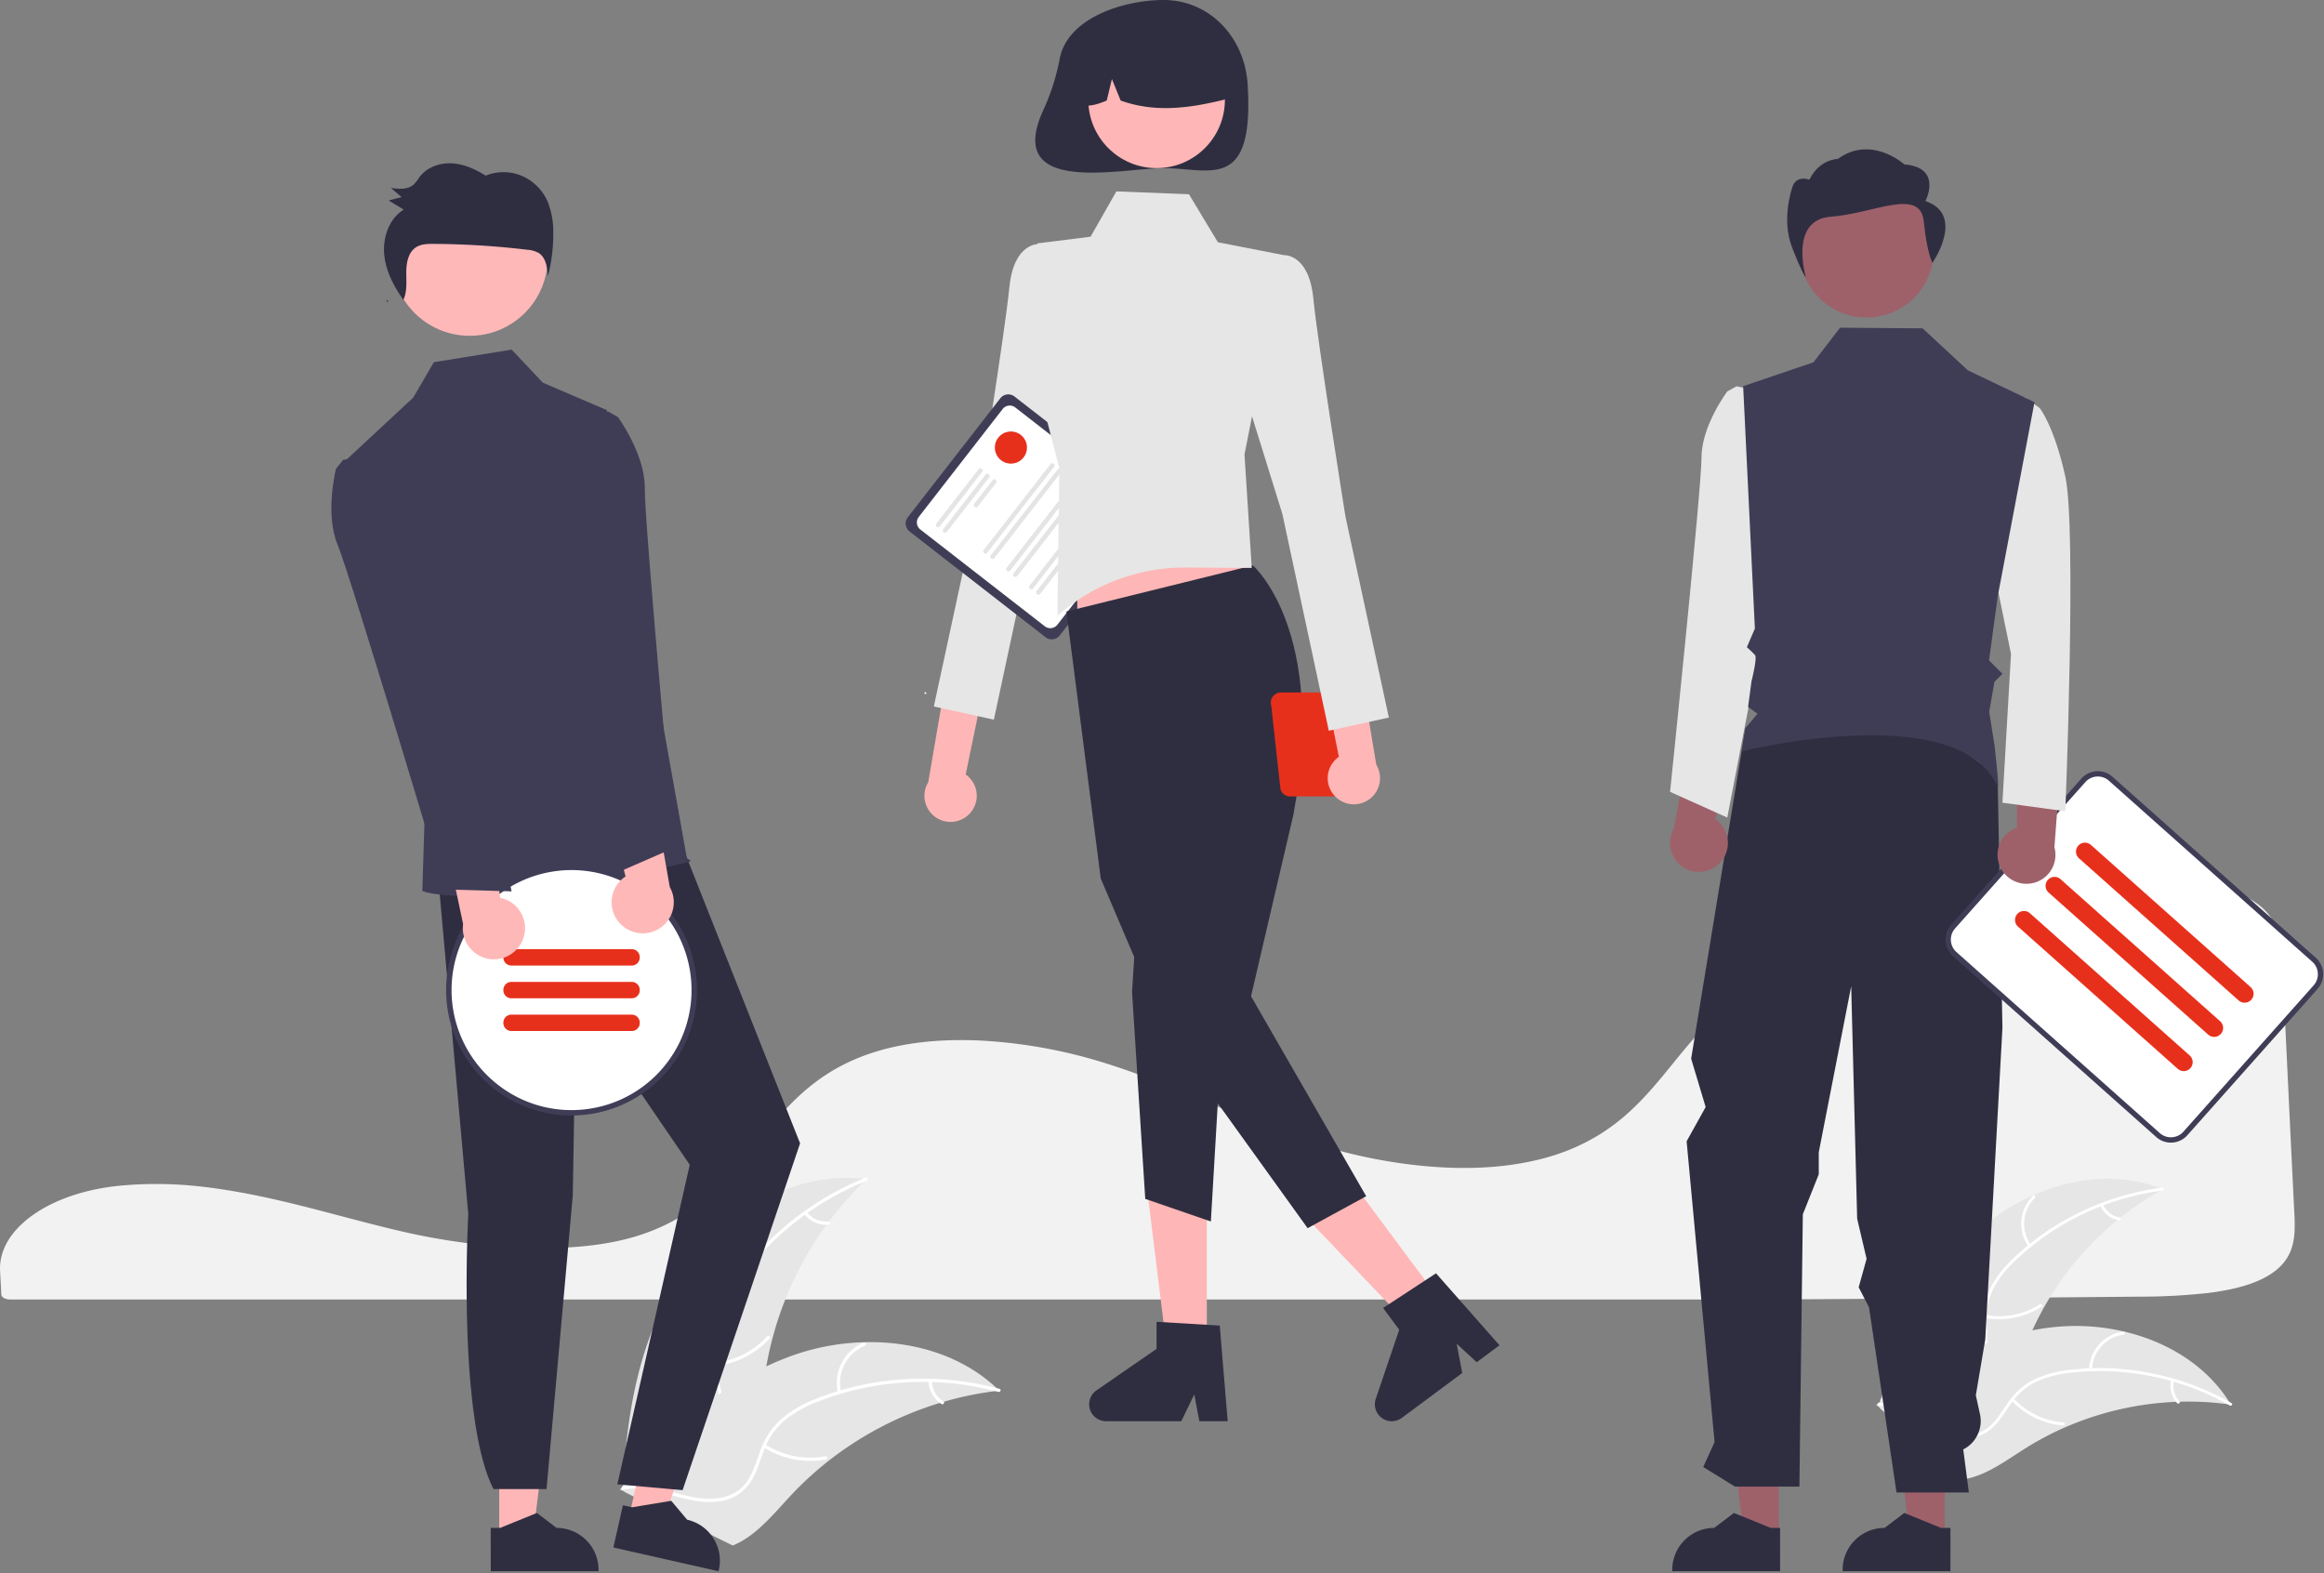 <svg width="873" height="591" fill="none" xmlns="http://www.w3.org/2000/svg"><rect width="100%" height="100%" fill="#808080" stroke="none"/><g clip-path="url(#a)"><path d="M58.73 444.734c-4.143 0-8.296.171-12.351.516l-.59.05C18.89 447.678-.785 461.473.023 477.39l.157 2.878c.103 1.819.213 3.775.303 5.945.05 1.07 1.51 1.892 3.326 1.892h661.64c46.649-.284 93.129-.64 138.141-1.06 8.442.018 16.878-.42 25.273-1.31 12.509-1.48 21.191-4.415 26.545-8.971h.002c6.658-5.651 6.868-12.766 6.465-20.805-.82-16.232-1.633-33.285-2.445-50.286-.717-14.984-1.431-29.927-2.144-44.234-.442-8.49-1.423-15.984-8.984-21.711-8.195-6.195-23.141-9.334-44.423-9.334l-.773.001c-66.697.237-132.783 23.17-164.445 57.067-3.646 3.903-7.044 8.082-10.33 12.124-4.855 5.971-9.874 12.144-15.864 17.664a74.625 74.625 0 0 1-10.479 8.169c-.257.178-.552.368-.863.549-.712.464-1.456.911-2.181 1.309a75.731 75.731 0 0 1-13.365 6.077l-.469.157c-.352.126-.734.252-1.117.367a87.684 87.684 0 0 1-8.254 2.206c-12.069 2.66-25.793 3.298-40.789 1.894a197.157 197.157 0 0 1-40.557-8.265c-13.886-4.389-26.884-9.86-39.454-15.152-5.521-2.325-11.232-4.728-16.935-7.005a481.25 481.25 0 0 0-3.197-1.267c-6.966-2.715-13.281-4.957-19.307-6.854a190.558 190.558 0 0 0-46.008-8.522c-16.588-.908-31.206.805-43.437 5.079a74.497 74.497 0 0 0-9.826 4.234c-14.487 7.523-23.419 18.627-32.055 29.365-10.744 13.356-21.853 27.169-43.79 34.329-25.313 8.269-62.262 4.834-88.403-1.141-8.219-1.879-16.428-4.04-24.366-6.131-3.207-.844-6.415-1.683-9.626-2.516-6.31-1.629-11.473-2.877-16.251-3.931l-1.511-.336c-.84-.182-1.681-.365-2.538-.539-5.674-1.191-10.958-2.129-16.162-2.866l-1.231-.18a230.27 230.27 0 0 0-7.04-.823l-.904-.09a144.534 144.534 0 0 0-13.622-.633z" fill="#F2F2F2"/><path d="M742.905 462.499c18.617-16.777 46.309-25.213 69.537-15.805a115.465 115.465 0 0 0-51.888 59.934c-3.698 9.839-6.787 21.167-15.882 26.434-5.66 3.277-12.7 3.438-19.046 1.855-6.346-1.582-12.162-4.754-17.899-7.894l-1.632-.037c7.328-23.966 18.192-47.711 36.81-64.487z" fill="#E6E6E6"/><path d="M812.312 447.203a98.684 98.684 0 0 0-54.906 25.93 42.492 42.492 0 0 0-8.346 10.377 24.365 24.365 0 0 0-2.817 12.516c.1 4.058.673 8.198-.215 12.21a14.935 14.935 0 0 1-2.676 5.638 14.936 14.936 0 0 1-4.748 4.05c-4.546 2.613-9.76 3.437-14.886 4.065-5.692.698-11.615 1.333-16.543 4.525-.597.387-1.162-.562-.566-.948 8.573-5.555 19.42-3.534 28.637-7.241 4.301-1.73 8.107-4.766 9.454-9.357 1.178-4.015.591-8.284.454-12.392a26.007 26.007 0 0 1 2.299-12.34 39.283 39.283 0 0 1 7.916-10.66 95.74 95.74 0 0 1 24.333-17.419 100.413 100.413 0 0 1 32.6-10.059c.703-.091.708 1.015.01 1.105z" fill="#fff"/><path d="M762.006 468.275a14.807 14.807 0 0 1 1.632-19.104c.506-.499 1.305.265.798.764a13.715 13.715 0 0 0-1.482 17.774c.415.577-.535 1.14-.948.566zM745.921 493.975a28.54 28.54 0 0 0 20.393-4.084c.599-.384 1.164.564.567.949a29.694 29.694 0 0 1-21.231 4.206c-.7-.127-.426-1.197.271-1.071zM790.005 452.431a8.383 8.383 0 0 0 6.269 4.895c.702.117.427 1.187-.271 1.071a9.39 9.39 0 0 1-6.946-5.4.567.567 0 0 1 .191-.757.556.556 0 0 1 .757.191z" fill="#fff"/><path d="M838.02 527.598a77.432 77.432 0 0 0-1.328-.175 110.324 110.324 0 0 0-17.882-.909c-.462.007-.931.021-1.392.041a116.364 116.364 0 0 0-41.75 9.61 113.159 113.159 0 0 0-15.163 8.055c-6.688 4.235-13.602 9.358-21.078 11.085-.778.189-1.567.329-2.362.421l-30.889-26.746c-.039-.096-.085-.185-.126-.281l-1.282-1.012c.239-.175.49-.352.729-.528.138-.102.283-.199.421-.301.094-.066.189-.133.27-.198.031-.022.063-.044.088-.059.082-.066.164-.118.239-.176a358.168 358.168 0 0 1 4.235-2.954c.006-.008.006-.007.019-.009a166.198 166.198 0 0 1 34.601-18.599c.367-.139.74-.285 1.121-.411a107.708 107.708 0 0 1 16.939-4.766 95.45 95.45 0 0 1 9.553-1.335 79.258 79.258 0 0 1 24.723 1.752c16.143 3.743 30.91 12.608 39.656 26.432.223.354.44.702.658 1.063z" fill="#E6E6E6"/><path d="M837.611 527.93a98.692 98.692 0 0 0-59.452-12.353 42.515 42.515 0 0 0-12.91 3.26 24.385 24.385 0 0 0-9.785 8.297c-2.363 3.301-4.398 6.951-7.523 9.62a14.927 14.927 0 0 1-11.761 3.266c-5.203-.651-9.862-3.132-14.333-5.717-4.965-2.87-10.076-5.929-15.933-6.346-.709-.051-.589-1.149.119-1.099 10.189.726 17.633 8.871 27.225 11.461 4.475 1.208 9.342 1.075 13.182-1.78 3.358-2.496 5.459-6.258 7.823-9.621a26.024 26.024 0 0 1 9.265-8.469 39.295 39.295 0 0 1 12.738-3.745 95.752 95.752 0 0 1 29.917.742 100.428 100.428 0 0 1 32.085 11.596c.616.351-.045 1.237-.657.888z" fill="#fff"/><path d="M784.758 514.467a14.807 14.807 0 0 1 12.805-14.27c.704-.094.883.997.177 1.09a13.71 13.71 0 0 0-11.884 13.299c-.016.711-1.114.588-1.098-.119zM756.441 525.303a28.545 28.545 0 0 0 18.742 9.018c.71.053.59 1.151-.119 1.098a29.683 29.683 0 0 1-19.483-9.424c-.484-.522.38-1.212.86-.692zM816.652 518.675a8.38 8.38 0 0 0 2.059 7.682c.49.516-.374 1.205-.861.692a9.395 9.395 0 0 1-2.296-8.493.57.57 0 0 1 .609-.49.557.557 0 0 1 .489.609z" fill="#fff"/><path d="M255.543 479.184c15.245-23.123 42.515-39.849 69.975-36.25a127.608 127.608 0 0 0-38.822 78.538c-1.218 11.551-1.37 24.526-9.632 32.69-5.141 5.079-12.627 7.21-19.854 7.283-7.227.073-14.33-1.701-21.34-3.464l-1.756.415c1.17-27.671 6.184-56.09 21.429-79.212z" fill="#E6E6E6"/><path d="M325.521 443.515a109.074 109.074 0 0 0-51.51 43.009 46.945 46.945 0 0 0-6.039 13.42 26.93 26.93 0 0 0 .469 14.169c1.236 4.313 3 8.581 3.167 13.119a16.494 16.494 0 0 1-5.245 12.428c-4.135 4.059-9.482 6.391-14.79 8.489-5.894 2.33-12.053 4.656-16.434 9.441-.531.58-1.4-.278-.87-.856 7.623-8.326 19.787-9.182 28.614-15.711 4.119-3.047 7.345-7.353 7.509-12.638.143-4.622-1.673-9.024-2.963-13.38a28.75 28.75 0 0 1-.974-13.838 43.44 43.44 0 0 1 5.501-13.603 105.782 105.782 0 0 1 21.179-25.4 110.975 110.975 0 0 1 32.068-19.827c.727-.293 1.04.888.318 1.178z" fill="#fff"/><path d="M277.579 480.048a16.368 16.368 0 0 1-3.568-20.886c.402-.675 1.469-.081 1.066.594a15.15 15.15 0 0 0 3.359 19.422c.605.502-.256 1.368-.857.87zM267.526 512.009a31.535 31.535 0 0 0 20.675-10.041c.533-.578 1.402.28.87.857a32.809 32.809 0 0 1-21.536 10.405c-.785.06-.79-1.161-.009-1.221zM303.118 455.313a9.265 9.265 0 0 0 8.066 3.491c.783-.07.787 1.151.009 1.22a10.373 10.373 0 0 1-8.932-3.842.632.632 0 0 1-.006-.863.613.613 0 0 1 .863-.006z" fill="#fff"/><path d="M375.382 522.349a87.76 87.76 0 0 0-1.469.181 122.038 122.038 0 0 0-19.378 4.004c-.492.135-.989.28-1.477.43a128.603 128.603 0 0 0-41.98 21.893 125.048 125.048 0 0 0-13.976 12.834c-5.974 6.389-11.944 13.793-19.459 17.719-.78.419-1.585.789-2.41 1.108l-40.477-20.012c-.069-.092-.143-.175-.213-.266l-1.652-.726c.206-.254.426-.513.632-.767.119-.148.247-.292.367-.44.082-.097.165-.194.233-.286.028-.033.055-.065.078-.088.069-.093.142-.171.207-.254a395.468 395.468 0 0 1 3.707-4.339c.005-.009.005-.009.018-.014 9.539-10.948 20.076-21.195 31.833-29.518.354-.251.712-.51 1.084-.751a119.039 119.039 0 0 1 16.791-9.811 105.416 105.416 0 0 1 9.846-4.085 87.628 87.628 0 0 1 26.929-5.004c18.308-.488 36.567 4.885 49.767 17.238.338.316.666.628.999.954z" fill="#E6E6E6"/><path d="M375.037 522.818a109.066 109.066 0 0 0-67.022 3.327 46.973 46.973 0 0 0-12.901 7.079 26.929 26.929 0 0 0-8.157 11.596c-1.609 4.187-2.77 8.657-5.369 12.381a16.494 16.494 0 0 1-11.671 6.765c-5.745.752-11.418-.606-16.92-2.127-6.108-1.688-12.426-3.538-18.806-2.355-.773.143-.95-1.065-.178-1.208 11.099-2.058 21.327 4.582 32.306 4.683 5.123.048 10.291-1.449 13.603-5.57 2.897-3.604 4.098-8.212 5.691-12.466a28.746 28.746 0 0 1 7.553-11.636 43.425 43.425 0 0 1 12.582-7.549 105.83 105.83 0 0 1 32.203-7.53c12.621-.99 25.318.186 37.542 3.477.756.204.296 1.335-.456 1.133z" fill="#fff"/><path d="M314.764 523.122a16.365 16.365 0 0 1 9.725-18.825c.728-.296 1.222.821.493 1.117a15.156 15.156 0 0 0-9.011 17.53c.181.764-1.028.938-1.207.178zM287.493 542.589a31.544 31.544 0 0 0 22.554 4.431c.774-.141.951 1.067.178 1.207a32.802 32.802 0 0 1-23.459-4.659c-.663-.424.068-1.402.727-.98v.001zM350.047 518.749a9.262 9.262 0 0 0 4.338 7.643c.668.416-.064 1.394-.727.98a10.376 10.376 0 0 1-4.819-8.445.635.635 0 0 1 .515-.693.614.614 0 0 1 .693.515z" fill="#fff"/><path d="M364.038 305.828a9.752 9.752 0 0 0 2.841-7.754 9.758 9.758 0 0 0-4.122-7.157l15.932-77.106-17.189 5.422-12.818 74.595a9.81 9.81 0 0 0 2.348 12.821 9.809 9.809 0 0 0 13.008-.821z" fill="#FFB6B6"/><path d="m400.865 99.72-10.648-8.038s-9.393-.665-11.057 16.274c-1.663 16.938-12.079 81.95-12.079 81.95l-16.293 75.463 22.554 4.95 17.451-81.438 17.469-56.184-7.397-32.978z" fill="#E6E6E6"/><path d="m392.753 239.353-51.075-39.714a3.805 3.805 0 0 1-.668-5.338l34.751-44.693a3.805 3.805 0 0 1 5.338-.668l51.075 39.713a3.807 3.807 0 0 1 .668 5.339l-34.751 44.693a3.81 3.81 0 0 1-5.338.668z" fill="#3F3D56"/><path d="m392.472 235.243-46.742-36.344a3.38 3.38 0 0 1-.594-4.74l31.504-40.516a3.378 3.378 0 0 1 4.74-.593l46.742 36.344a3.384 3.384 0 0 1 .593 4.74l-31.503 40.516a3.384 3.384 0 0 1-4.74.593z" fill="#fff"/><path d="M351.858 197.868a.845.845 0 0 1-.149-1.185l15.893-20.439a.838.838 0 0 1 .89-.296.83.83 0 0 1 .51.397.844.844 0 0 1-.067.936l-15.892 20.439a.846.846 0 0 1-1.185.148zM354.492 199.916a.847.847 0 0 1-.149-1.185l15.893-20.439a.843.843 0 0 1 1.504.413.842.842 0 0 1-.171.624l-15.892 20.439a.844.844 0 0 1-1.185.148zM366.129 190.385a.846.846 0 0 1-.148-1.185l6.889-8.86a.847.847 0 0 1 1.186-.15.844.844 0 0 1 .147 1.187l-6.889 8.859a.845.845 0 0 1-1.185.149zM369.681 207.771a.843.843 0 0 1-.149-1.185l25.09-32.267a.83.83 0 0 1 .249-.215.85.85 0 0 1 .936.067.856.856 0 0 1 .319.562.843.843 0 0 1-.171.623l-25.09 32.267a.841.841 0 0 1-1.184.148zM372.315 209.819a.843.843 0 0 1-.149-1.185l25.09-32.267a.847.847 0 0 1 .89-.296.856.856 0 0 1 .614.71.844.844 0 0 1-.171.623L373.5 209.671a.846.846 0 0 1-1.185.148zM378.294 214.469a.844.844 0 0 1-.149-1.185l25.09-32.268a.856.856 0 0 1 .562-.319.843.843 0 0 1 .771 1.356l-25.089 32.267a.845.845 0 0 1-1.185.149zM380.928 216.516a.846.846 0 0 1-.149-1.185l25.09-32.267a.856.856 0 0 1 .562-.319.844.844 0 0 1 .771 1.356l-25.089 32.267a.842.842 0 0 1-1.185.148zM386.907 221.166a.846.846 0 0 1-.148-1.185l25.089-32.267a.845.845 0 1 1 1.333 1.036l-25.089 32.267a.847.847 0 0 1-1.185.149zM389.541 223.214a.846.846 0 0 1-.148-1.185l25.089-32.267a.847.847 0 0 1 1.503.414.845.845 0 0 1-.17.623l-25.089 32.267a.846.846 0 0 1-1.185.148z" fill="#E4E4E4"/><path d="M347.608 260.687a.347.347 0 1 0 0-.693.347.347 0 0 0 0 .693z" fill="#fff"/><path d="M398.128 21.796a83.462 83.462 0 0 1-5.957 19.01c-15.673 33.157 28.962 22.35 44.913 22.35 17.44 0 34.126 9.17 31.578-31.578C467.573 14.172 454.524 0 437.084 0c-14.897 0-35.841 6.621-38.956 21.796z" fill="#2F2E41"/><path d="M453.34 508.085h-14.859l-7.071-57.313h21.93v57.313z" fill="#FFB6B6"/><path d="M461.183 533.83h-10.656l-1.902-10.06-4.872 10.06h-28.262a6.353 6.353 0 0 1-3.61-11.581l22.57-15.587v-10.171l23.738 1.417 2.994 35.922z" fill="#2F2E41"/><path d="m541.617 489.333-11.924 8.867-39.873-41.771 17.598-13.087 34.199 45.991z" fill="#FFB6B6"/><path d="m563.273 505.312-8.551 6.359-7.53-6.938 2.095 10.98-22.679 16.864a6.35 6.35 0 0 1-7.53.039 6.355 6.355 0 0 1-2.278-7.178l8.81-25.975-6.069-8.162 19.895-13.028 23.837 27.039z" fill="#2F2E41"/><path d="m404.675 244.313 70.535-10.986-14.027-42.198h-56.508v53.184z" fill="#FFB6B6"/><path d="M470.639 212.382s28.193 24.357 15.185 93.793l-15.88 68.035 43.266 75.116-22 12-53.318-74.105-24.398-57.23-12.905-100.301 70.05-17.308z" fill="#2F2E41"/><path d="m426.942 346.301-1.696 26.261 4.964 77.765 24.644 8.485 4.667-79.678-32.579-32.833z" fill="#2F2E41"/><path d="m419.365 71.895 27.265 1.064 10.867 18.038 24.792 4.84-14.801 74.873 2.722 42.616-24.686-.15a72.207 72.207 0 0 0-48.314 18.15l.739-55.32-10.619-41.295 2.387-43.302 19.944-2.493 9.704-17.02z" fill="#E6E6E6"/><path d="M434.471 63.148c14.172 0 25.66-11.489 25.66-25.66 0-14.173-11.488-25.661-25.66-25.661s-25.661 11.488-25.661 25.66 11.489 25.66 25.661 25.66z" fill="#FFB6B6"/><path d="M417.045 11.33a29.391 29.391 0 0 1 44.688 25.653c-13.075 3.282-26.812 5.795-40.756.785l-3.293-8.06-1.941 8.066c-4.247 1.735-8.504 3.204-12.762-.017a30.02 30.02 0 0 1 14.064-26.427z" fill="#2F2E41"/><path d="m477.543 265.062 3.459 31.392a3.834 3.834 0 0 0 1.385 1.956c.66.487 1.458.749 2.277.749h15.945a3.83 3.83 0 0 0 3.663-2.705l2.865-24.061a5.82 5.82 0 1 0 1.501-10.946 3.795 3.795 0 0 0-2.908-1.344h-24.525a3.833 3.833 0 0 0-3.777 3.188 3.822 3.822 0 0 0 .115 1.771zm30.095 5.704 1.755-5.704a3.8 3.8 0 0 0 .058-2.029c.075-.004.145-.022.221-.022a4.155 4.155 0 0 1 0 8.31 4.095 4.095 0 0 1-2.034-.555z" fill="#E7301C"/><path d="M501.587 299.181a9.762 9.762 0 0 1 1.357-14.905l-15.54-77.186 17.161 5.51 12.439 74.658a9.817 9.817 0 0 1-2.413 12.809 9.815 9.815 0 0 1-13.004-.886z" fill="#FFB6B6"/><path d="m471.641 103.874 10.648-8.037s9.392-.665 11.056 16.274c1.664 16.939 12.079 81.95 12.079 81.95l16.293 75.463-22.553 4.95-17.451-81.437-17.469-56.184 7.397-32.979z" fill="#E6E6E6"/><path d="M379.745 174.138a6.027 6.027 0 1 0 0-12.055 6.027 6.027 0 0 0 0 12.055z" fill="#E7301C"/><path d="m187.545 578.006 12.561-.001 5.976-48.449-18.539.001.002 48.449z" fill="#FFB6B6"/><path d="m184.341 573.905 3.536-.001 13.803-5.613 7.398 5.613h.001a15.767 15.767 0 0 1 15.764 15.764v.512l-40.501.002-.001-16.277z" fill="#2F2E41"/><path d="m236.221 570.09 12.253 2.767 16.501-45.943-18.084-4.083-10.67 47.259z" fill="#FFB6B6"/><path d="m233.999 565.384 3.449.779 14.701-2.435 5.98 7.104h.001a15.767 15.767 0 0 1 11.905 18.85l-.113.499-39.507-8.92 3.584-15.877zM164.55 328.79l11.358 127.26s-4.256 76.401 9.477 103.286h19.917l9.861-110.263 1.239-74.009 42.699 62.439-27.197 120.03 24.513 2.192 44.133-130.262-48.486-122.284-87.514 21.611z" fill="#2F2E41"/><path d="M176.446 126.131c16.178 0 29.293-13.115 29.293-29.293 0-16.178-13.115-29.293-29.293-29.293-16.178 0-29.293 13.115-29.293 29.293 0 16.178 13.115 29.293 29.293 29.293z" fill="#FFB8B8"/><path d="m227.941 154.046-24.032-10.311-11.699-12.408-29.225 4.713-7.754 13.295-25.101 23.341 29.409 132.973-.891 29.043s18.823 8.473 100.453-11.037c.979-.234-1.07-1.258-1.07-1.258l-30.09-168.351z" fill="#3F3D56"/><path d="M145.986 113.46c-.205-.279-.407-.56-.607-.843-.08.17-.144.346-.236.512l.843.331zM205.585 75.412a18.697 18.697 0 0 0-9.78-9.448 17.845 17.845 0 0 0-13.379.012c-3.873-2.447-8.176-4.387-12.707-4.627-4.532-.24-9.323 1.441-12.115 5.142a19.786 19.786 0 0 1-2.117 2.75c-2.245 2.078-5.656 1.778-8.64 1.353l4.016 3.441-4.86 1.27 5.671 3.44c-5.488 3.293-7.982 10.483-7.323 17.013.623 6.182 3.608 11.835 7.176 16.86 1.423-3.004 1.116-6.598 1.093-9.981-.025-3.574.607-7.633 3.472-9.63 1.932-1.348 4.416-1.408 6.746-1.395 11.752.064 23.49.797 35.159 2.195a9.895 9.895 0 0 1 4.501 1.305c2.581 1.76 3.084 5.394 3.343 8.581a62.184 62.184 0 0 0 1.984-16.117 29.703 29.703 0 0 0-2.24-12.164z" fill="#2F2E41"/><path d="M214.704 418c25.464 0 46.106-20.642 46.106-46.105 0-25.463-20.642-46.105-46.106-46.105-25.463 0-46.105 20.642-46.105 46.105 0 25.463 20.642 46.105 46.105 46.105z" fill="#fff"/><path d="M214.704 324.765c-2.37 0-4.736.179-7.079.533-1.199.174-2.367.4-3.525.676a47.11 47.11 0 0 0-35.18 34.726 47.108 47.108 0 0 0 17.63 48.96 47.118 47.118 0 1 0 49.613-79.73 47.13 47.13 0 0 0-21.459-5.165zm0 92.21a44.813 44.813 0 0 1-26.638-8.739 40.5 40.5 0 0 1-2.438-1.926 45.05 45.05 0 0 1-14.599-45.602 45.042 45.042 0 0 1 12.605-21.487 45.044 45.044 0 0 1 25.558-12.069 45.08 45.08 0 1 1 5.512 89.823z" fill="#3F3D56"/><path d="M192.091 362.674h45.227a3 3 0 0 0 3-3v-.148a3 3 0 0 0-3-3h-45.227a3 3 0 0 0-3 3v.148a3 3 0 0 0 3 3zM192.091 374.969h45.227a3 3 0 0 0 3-3v-.148a3 3 0 0 0-3-3h-45.227a3 3 0 0 0-3 3v.148a3 3 0 0 0 3 3zM192.091 387.263h45.227a3 3 0 0 0 3-3v-.147a3 3 0 0 0-3-3h-45.227a3 3 0 0 0-3 3v.147a3 3 0 0 0 3 3z" fill="#E7301C"/><path d="m730.52 576.442-13.171-.001-6.266-50.802 19.439.001-.002 50.802zM668.209 576.442l-13.17-.001-6.266-50.802 19.439.001-.003 50.802z" fill="#9E616A"/><path d="m668.673 590.182-40.501-.002v-.512a15.765 15.765 0 0 1 15.764-15.764h.001l7.398-5.613 13.803 5.613 3.536.001-.001 16.277zM732.673 590.182l-40.501-.002v-.512a15.765 15.765 0 0 1 15.764-15.764h.001l7.398-5.613 13.803 5.613 3.536.001-.001 16.277zM655.29 275.779l-20.017 121.884 5.448 18.163-7.149 12.863 10.498 112.97-4.261 9.382 11.905 7.342h24.226l1.286-102.273 5.984-15.016v-8.275l12.182-62.364 2.243 87.337 3.544 15.039-2.977 10.708 3.89 7.502 10.331 69.571h27.165l-2.101-16.186a11.96 11.96 0 0 0 6.281-13.237l-1.558-7.095 3.545-20.976 6.455-117.024-1.82-94.423-31.778-24.3-63.322 8.408z" fill="#2F2E41"/><path d="M701.179 119.265c13.939 0 25.239-11.3 25.239-25.24 0-13.938-11.3-25.238-25.239-25.238s-25.239 11.3-25.239 25.239 11.3 25.239 25.239 25.239zM646.035 324.146a10.81 10.81 0 0 0 2.981-8.641 10.806 10.806 0 0 0-4.711-7.834l9.815-37.114-18.909 6.36-6.421 34.27a10.861 10.861 0 0 0 17.245 12.959z" fill="#9E616A"/><path d="m656.364 145.951-4.059-.842-3.461 1.916s-9.669 12.892-9.669 24.71c0 11.817-11.818 125.695-11.818 125.695l21.487 9.668 17.189-89.168-9.669-71.979z" fill="#E6E6E6"/><path d="M723.281 75.522s6.601-12.62-7.921-13.767c0 0-12.381-11.23-25-2.053 0 0-6.884 0-10.648 7.79 0 0-5.413-2.054-6.603 3.44 0 0-3.961 11.473 0 21.798 3.961 10.325 5.277 11.472 5.277 11.472s-6.509-21.647 9.335-22.794c15.844-1.147 33.574-11.049 34.895 1.57 1.32 12.62 3.307 15.73 3.307 15.73s12.542-18.024-2.642-23.186z" fill="#2F2E41"/><path d="M815.477 428.689a7.72 7.72 0 0 1-5.163-1.97l-76.381-67.991a7.79 7.79 0 0 1-.638-10.984l48.93-54.968a7.792 7.792 0 0 1 10.985-.639l76.381 67.993a7.777 7.777 0 0 1 .639 10.983l-48.931 54.968a7.724 7.724 0 0 1-5.36 2.594c-.155.01-.308.014-.462.014z" fill="#fff"/><path d="M815.476 429.189a8.218 8.218 0 0 1-5.494-2.095l-76.381-67.992a8.288 8.288 0 0 1-.679-11.691l48.93-54.968a8.293 8.293 0 0 1 11.691-.679l76.381 67.992a8.278 8.278 0 0 1 .679 11.69l-48.93 54.968a8.235 8.235 0 0 1-6.197 2.775zM788.04 291.671a6.273 6.273 0 0 0-4.694 2.102l-48.93 54.968a6.285 6.285 0 0 0 .515 8.867l76.381 67.992a6.288 6.288 0 0 0 4.54 1.579 6.29 6.29 0 0 0 4.326-2.095l48.931-54.968a6.28 6.28 0 0 0-.515-8.866l-76.381-67.992a6.259 6.259 0 0 0-4.173-1.587z" fill="#3F3D56"/><path d="M843.175 376.632a3.354 3.354 0 0 1-2.237-.851l-59.956-53.371a3.365 3.365 0 0 1 2.04-5.883 3.361 3.361 0 0 1 2.437.854l59.956 53.371a3.366 3.366 0 0 1-2.24 5.88zM831.738 389.478a3.352 3.352 0 0 1-2.236-.85l-59.956-53.372a3.362 3.362 0 0 1 .772-5.544 3.365 3.365 0 0 1 3.705.516l59.956 53.371a3.366 3.366 0 0 1-2.241 5.879zM820.302 402.327a3.352 3.352 0 0 1-2.237-.852l-59.956-53.37a3.367 3.367 0 1 1 4.477-5.029l59.956 53.371a3.366 3.366 0 0 1-2.24 5.88z" fill="#E7301C"/><path d="M751.737 326.337a10.805 10.805 0 0 1 5.911-15.475l.065-38.391 16.635 11.011-2.612 34.768a10.864 10.864 0 0 1-6.407 12.926 10.863 10.863 0 0 1-13.592-4.839z" fill="#9E616A"/><path d="m753.275 156.471 7.432-7.163 5.46 3.94s5.371 6.446 9.669 25.784c4.297 19.337 0 125.695 0 125.695l-23.635-3.223 3.223-55.865-9.669-47.27 7.52-41.898z" fill="#E6E6E6"/><path d="m764.25 151.055-25.04-11.96-17-15.768-31-.232-10 13-26.4 8.968 4.4 91.032-3 7s2.09 1.888 3.045 2.944c.955 1.056-1.319 9.896-1.319 9.896l-1.283 9.618 3.557 2.542-4.624 5.462-1.148 8.61s80.715-20.062 95.966 13.172c.806 1.756-1.178-15.405-1.178-15.405l-1.984-12.563 1.968-11.276 3-3-5.031-5.032 3.225-23.874 13.846-73.134z" fill="#3F3D56"/><path d="M196.41 352.866a11.6 11.6 0 0 0-8.504-15.622l-5.562-40.844-16.127 14.098 7.754 36.624a11.661 11.661 0 0 0 22.439 5.744z" fill="#FFB8B8"/><path d="m133.225 171.929-4.372.837-2.642 3.327s-4.275 16.766.595 28.483c4.869 11.717 40.076 129.497 40.076 129.497l25.288.733-19.699-95.494-39.246-67.383z" fill="#3F3D56"/><path d="M232.917 346.875a11.6 11.6 0 0 1 2.065-17.666l-10.067-39.973 20.22 7.068 6.461 36.875a11.663 11.663 0 0 1-18.679 13.696z" fill="#FFB8B8"/><path d="m224.082 155.426 4.368-.853 3.692 2.101s10.218 13.964 10.069 26.652c-.15 12.687 11.097 135.101 11.097 135.101l-23.191 10.109-17.327-95.952 11.292-77.158z" fill="#3F3D56"/></g><defs><clipPath id="a"><path fill="#fff" d="M0 0h872.699v590.182H0z"/></clipPath></defs></svg>